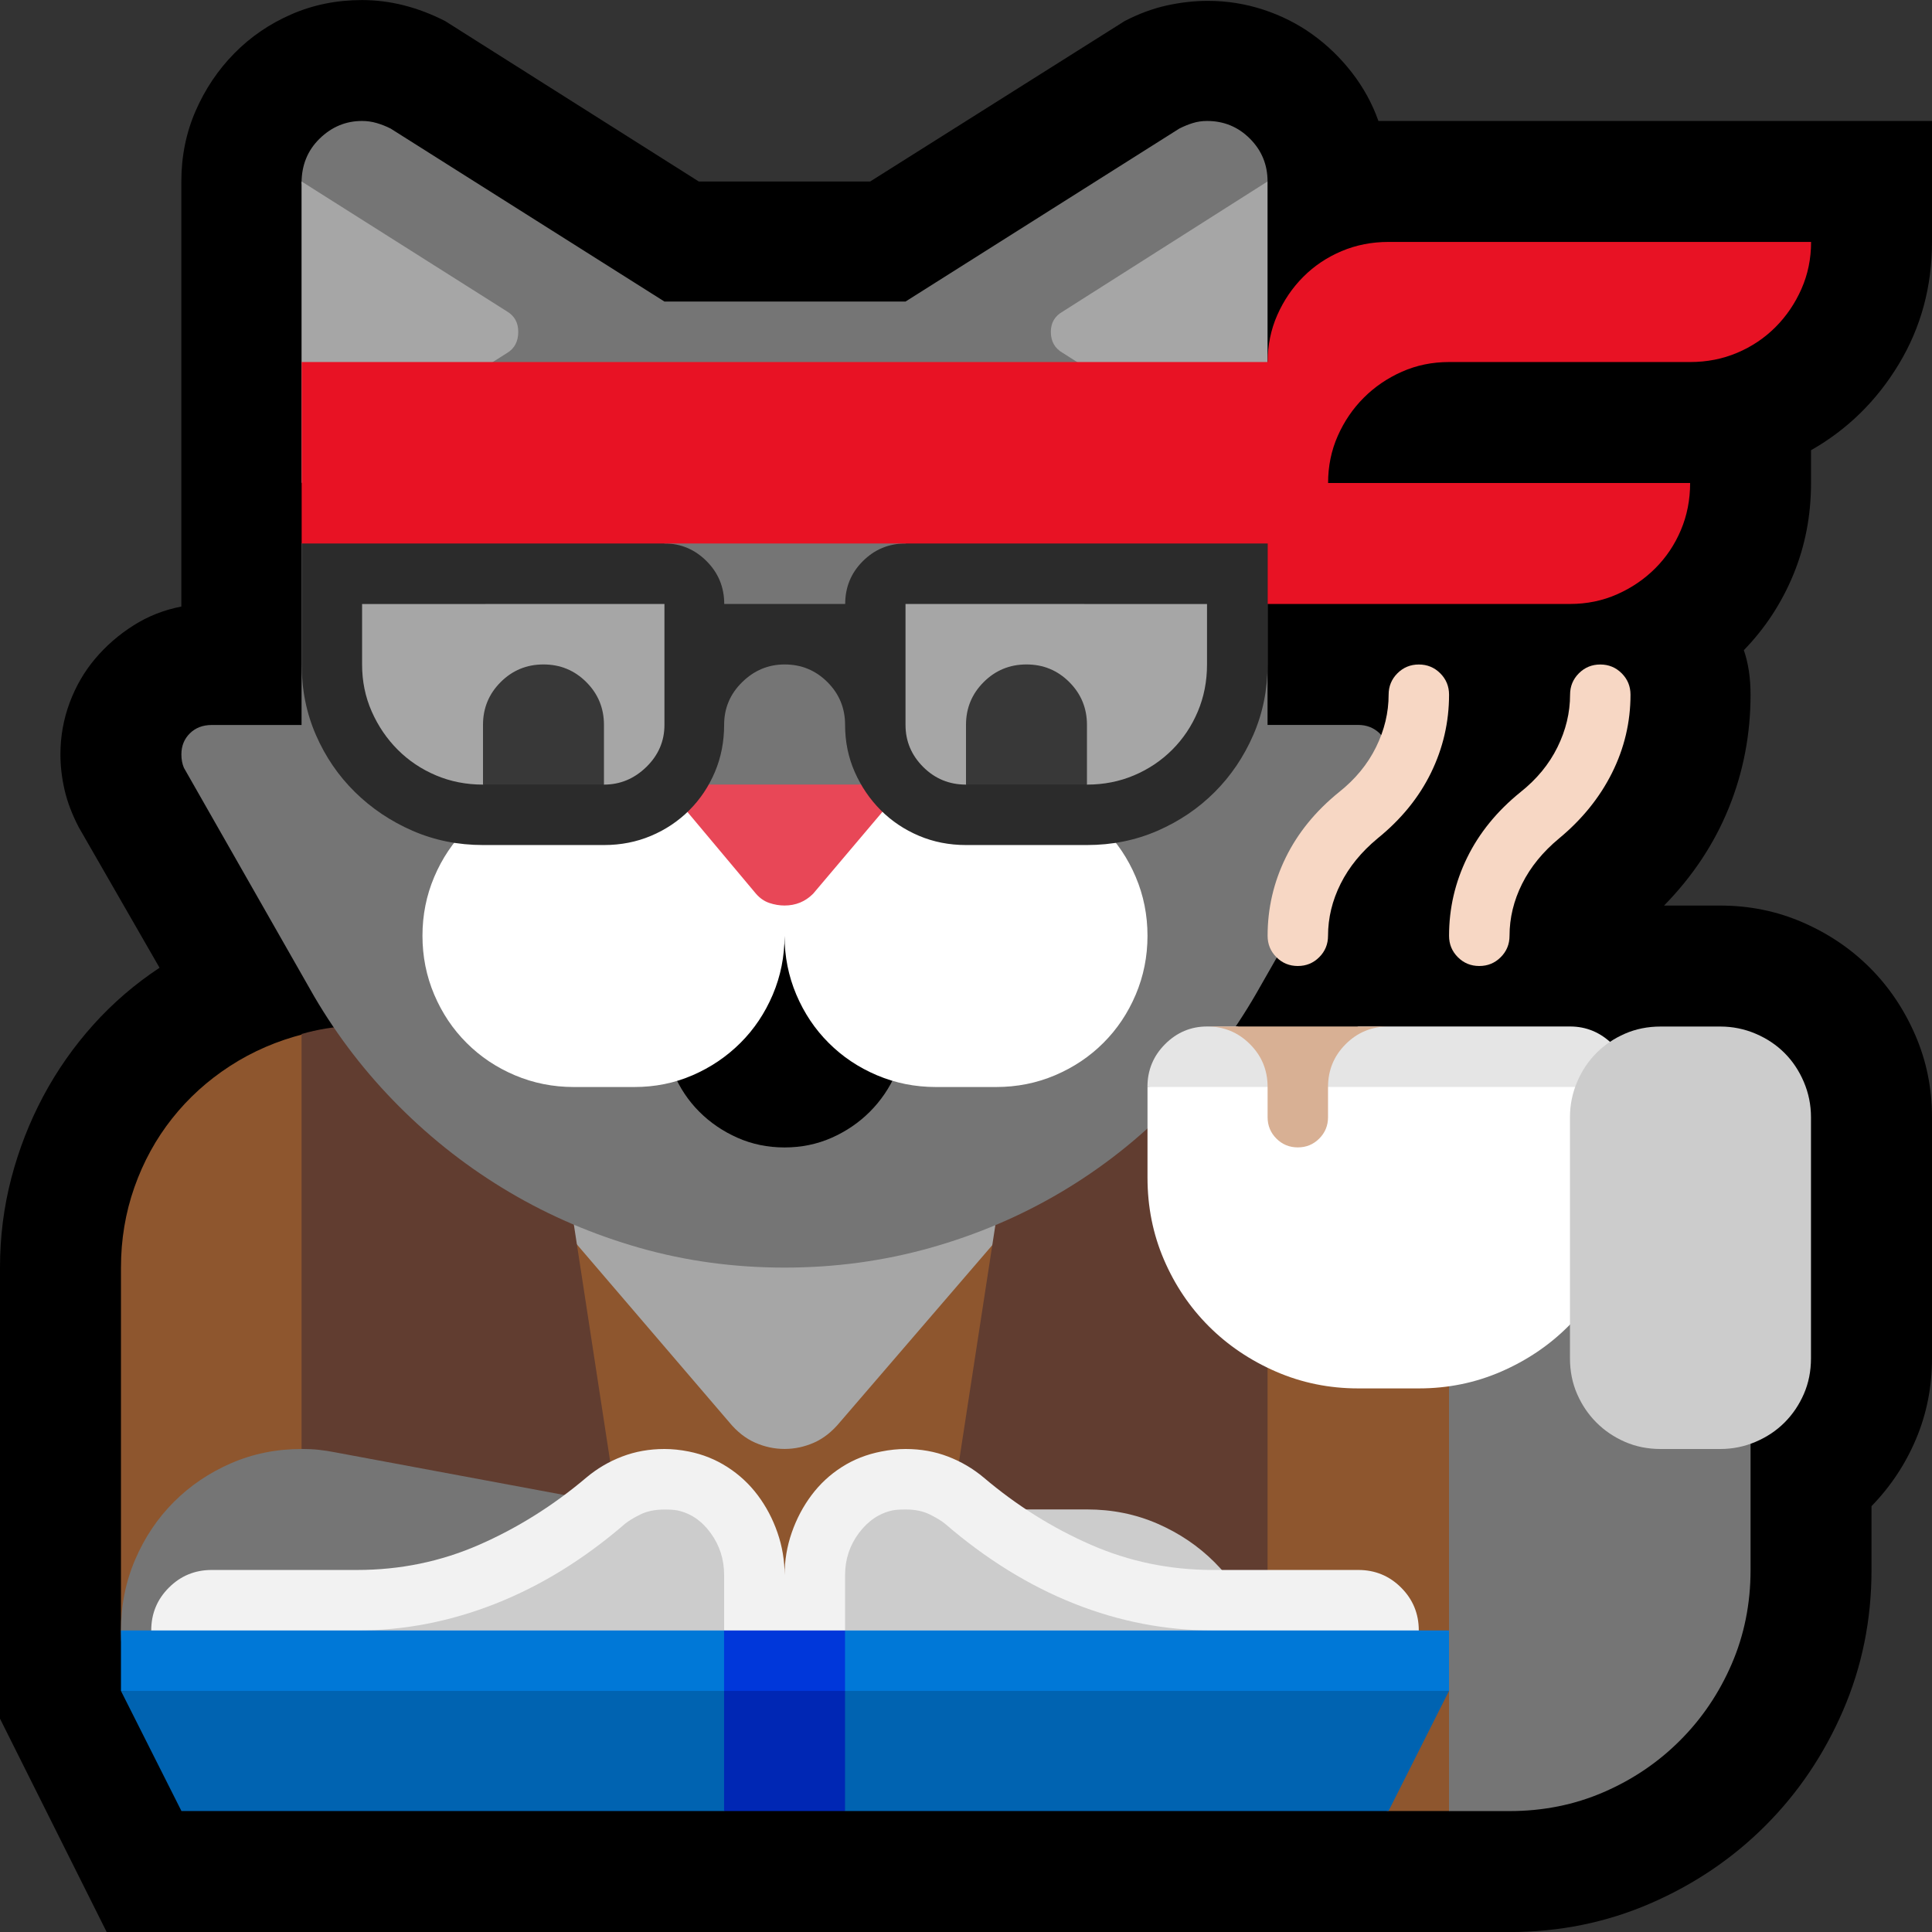 <svg xmlns="http://www.w3.org/2000/svg" viewBox="0 0 36 36">
  <rect x="0" y="0" width="36" height="36" fill="#333333" stroke="none"/>
  <path d="m33.746 9q0 0.908-0.329 1.706t-0.923 1.409q0.125 0.36 0.125 0.83 0 1.111-0.407 2.113-0.407 1.002-1.205 1.816h1.049q0.814 0 1.534 0.313 0.72 0.313 1.252 0.845 0.532 0.532 0.845 1.252 0.313 0.72 0.313 1.534v4.492q0 0.798-0.297 1.503-0.297 0.704-0.83 1.252v1.19q0 1.393-0.532 2.622-0.532 1.229-1.448 2.144-0.916 0.916-2.144 1.448-1.229 0.532-2.622 0.532h-26.139l-1.988-3.976v-8.405q0-0.861 0.211-1.667 0.211-0.806 0.595-1.526t0.931-1.33q0.548-0.61 1.236-1.064l-1.503-2.614q-0.188-0.36-0.266-0.697-0.078-0.337-0.078-0.665 0-0.501 0.172-0.963 0.172-0.462 0.477-0.822t0.712-0.618 0.892-0.352v-7.92q0-0.704 0.266-1.315 0.266-0.61 0.72-1.072 0.454-0.462 1.064-0.728 0.61-0.266 1.315-0.266 0.783 0 1.55 0.391l4.727 2.99h3.193l4.743-2.99q0.391-0.203 0.783-0.29 0.391-0.086 0.767-0.086 0.532 0 1.033 0.164 0.501 0.164 0.916 0.462t0.736 0.712q0.321 0.415 0.493 0.9h10.315v2.254q0 1.252-0.618 2.277-0.618 1.025-1.636 1.604z"/>
  <path d="m25.873 33.746-23.619-3.365v-6.762q0-0.783 0.25-1.495 0.251-0.712 0.704-1.284t1.08-0.978 1.377-0.595q0.172 0 0.548 0.157 0.376 0.157 0.751 0.329 0.438 0.219 0.939 0.485l2.223-1.111h6.746q1.143 0 2.223 0.235 0.313 0.078 0.681 0.36 0.368 0.282 0.681 0.595 0.376 0.376 0.736 0.814 0.501 0.016 0.971 0.078 0.407 0.063 0.814 0.164 0.407 0.102 0.642 0.321 0.986 0.892 1.675 1.925h2.27v9.595l-0.564 0.532z" fill="#8e562e"/>
  <path d="m13.586 26.499-3.459-4.038v-3.334h9v3.334l-3.475 4.038q-0.219 0.266-0.485 0.383-0.266 0.117-0.548 0.117-0.282 0-0.548-0.117t-0.485-0.383z" fill="#a6a6a6"/>
  <path d="m17.045 32.603 2.035-13.242q1.299 0.297 2.442 0.892 1.143 0.595 2.097 1.456v10.894zm-11.426 0v-13.336q0.219-0.063 0.454-0.102 0.235-0.039 0.47-0.039h3.584l2.066 13.477z" fill="#613d30"/>
  <path d="m5.619 27q-0.704 0-1.315 0.266-0.61 0.266-1.064 0.72-0.454 0.454-0.72 1.072t-0.266 1.323 0.266 1.135q0.266 0.43 0.72 0.673 0.454 0.243 1.064 0.329 0.611 0.086 1.315 0.086h6.762l2.348-1.503-2.348-2.896-6.136-1.143q-0.157-0.031-0.305-0.047-0.149-0.016-0.321-0.016zm20.254-12.944q0 0.141-0.063 0.25l-2.395 4.195q-0.657 1.143-1.581 2.09-0.923 0.947-2.058 1.62-1.135 0.673-2.442 1.041-1.307 0.368-2.716 0.368t-2.7-0.368q-1.291-0.368-2.418-1.033-1.127-0.665-2.058-1.597-0.931-0.931-1.589-2.058l-2.426-4.257q-0.047-0.11-0.047-0.25 0-0.235 0.157-0.391t0.407-0.157h1.675v-3.381l1.597-1.659-1.597-5.056q0-0.501 0.337-0.83 0.337-0.329 0.79-0.329 0.141 0 0.274 0.039t0.258 0.102l5.103 3.224h4.492l5.103-3.224q0.125-0.063 0.25-0.102 0.125-0.039 0.266-0.039 0.469 0 0.798 0.329 0.329 0.329 0.329 0.798l-1.941 5.087 1.941 1.659v3.381h1.69q0.235 0 0.399 0.157 0.164 0.157 0.164 0.391zm1.127 10.143v9.548h1.127q0.939 0 1.753-0.352 0.814-0.352 1.424-0.963 0.611-0.61 0.963-1.424 0.352-0.814 0.352-1.753v-5.056z" fill="#757575"/>
  <path d="m16.873 19.127q0 0.47-0.18 0.877-0.18 0.407-0.485 0.712t-0.712 0.485q-0.407 0.18-0.877 0.18-0.469 0-0.876-0.18-0.407-0.18-0.712-0.485-0.305-0.305-0.477-0.712-0.172-0.407-0.172-0.877 0-0.47 0.172-0.877 0.172-0.407 0.477-0.712 0.305-0.305 0.712-0.485 0.407-0.18 0.876-0.18 0.47 0 0.877 0.18 0.407 0.18 0.712 0.485t0.485 0.712q0.18 0.407 0.18 0.877z"/>
  <path d="m25.873 19.69 4.508 0.563v1.69q0 0.814-0.313 1.526-0.313 0.712-0.845 1.244-0.532 0.532-1.252 0.845t-1.534 0.313h-1.127q-0.814 0-1.534-0.313t-1.252-0.845q-0.532-0.532-0.837-1.244-0.305-0.712-0.305-1.526v-1.69zm-7.309-5.071q0.579 0 1.096 0.219 0.517 0.219 0.9 0.603 0.384 0.383 0.603 0.9 0.219 0.517 0.219 1.096t-0.219 1.096q-0.219 0.517-0.603 0.9-0.383 0.383-0.9 0.603-0.516 0.219-1.096 0.219h-1.127q-0.579 0-1.096-0.219-0.517-0.219-0.9-0.603-0.384-0.383-0.603-0.9-0.219-0.517-0.219-1.096 0 0.579-0.219 1.096-0.219 0.517-0.603 0.9-0.384 0.383-0.892 0.603t-1.088 0.219h-1.127q-0.579 0-1.096-0.219t-0.9-0.603q-0.384-0.383-0.603-0.9-0.219-0.517-0.219-1.096t0.219-1.096q0.219-0.517 0.603-0.9t0.9-0.603 1.096-0.219h1.69l2.238 0.563 2.254-0.563z" fill="#fff"/>
  <path d="m21.381 20.254q0-0.47 0.329-0.798 0.329-0.329 0.783-0.329h0.564l1.127 0.563 1.127-0.563h3.944q0.454 0 0.79 0.329 0.337 0.329 0.337 0.798z" fill="#e5e5e5"/>
  <path d="m30.944 27q-0.36 0-0.665-0.133-0.305-0.133-0.532-0.36-0.227-0.227-0.36-0.532-0.133-0.305-0.133-0.665v-4.492q0-0.344 0.133-0.657 0.133-0.313 0.36-0.54 0.227-0.227 0.532-0.36t0.665-0.133h1.111q0.344 0 0.657 0.133 0.313 0.133 0.54 0.36 0.227 0.227 0.36 0.54 0.133 0.313 0.133 0.657v4.492q0 0.36-0.133 0.665-0.133 0.305-0.36 0.532-0.227 0.227-0.54 0.36-0.313 0.133-0.657 0.133zm-7.325 5.65h-7.873v-1.143q0-0.704 0.266-1.323t0.728-1.072q0.462-0.454 1.072-0.72 0.61-0.266 1.315-0.266h1.127q0.704 0 1.315 0.266 0.61 0.266 1.064 0.72 0.454 0.454 0.72 1.072 0.266 0.618 0.266 1.323z" fill="#ccc"/>
  <path d="m16.873 14.619-1.722 2.035q-0.219 0.219-0.532 0.219-0.141 0-0.282-0.047-0.141-0.047-0.25-0.172l-1.706-2.035z" fill="#e84757"/>
  <path d="m25.873 19.127q-0.469 0-0.798 0.329-0.329 0.329-0.329 0.798v0.563q0 0.235-0.164 0.399-0.164 0.164-0.399 0.164t-0.399-0.164q-0.164-0.164-0.164-0.399v-0.563q0-0.47-0.329-0.798-0.329-0.329-0.798-0.329z" fill="#d8b094"/>
  <path d="m24.183 18q-0.235 0-0.399-0.164-0.164-0.164-0.164-0.399 0-0.767 0.337-1.456 0.337-0.689 0.994-1.221 0.454-0.36 0.689-0.837 0.235-0.477 0.235-0.978 0-0.235 0.164-0.399 0.164-0.164 0.399-0.164t0.399 0.164q0.164 0.164 0.164 0.399 0 0.767-0.337 1.456t-0.994 1.221q-0.454 0.376-0.689 0.845-0.235 0.47-0.235 0.97 0 0.235-0.164 0.399-0.164 0.164-0.399 0.164zm3.381 0q-0.235 0-0.399-0.164-0.164-0.164-0.164-0.399 0-0.767 0.337-1.456t0.994-1.221q0.454-0.36 0.689-0.837t0.235-0.978q0-0.235 0.164-0.399 0.164-0.164 0.399-0.164t0.399 0.164q0.164 0.164 0.164 0.399 0 0.767-0.344 1.456-0.344 0.689-0.986 1.221-0.454 0.376-0.689 0.845-0.235 0.47-0.235 0.97 0 0.235-0.164 0.399-0.164 0.164-0.399 0.164z" fill="#f7d7c4"/>
  <path d="m19.91 8.718 3.709 1.409v2.254q0 0.704-0.266 1.315-0.266 0.61-0.72 1.064-0.454 0.454-1.064 0.72t-1.315 0.266h-2.254q-0.47 0-0.876-0.172-0.407-0.172-0.712-0.477t-0.485-0.712q-0.18-0.407-0.18-0.877 0-0.47-0.329-0.798-0.329-0.329-0.798-0.329-0.454 0-0.79 0.329-0.337 0.329-0.337 0.798 0 0.47-0.172 0.877-0.172 0.407-0.477 0.712t-0.712 0.477q-0.407 0.172-0.876 0.172h-2.254q-0.704 0-1.315-0.266-0.61-0.266-1.072-0.72-0.462-0.454-0.728-1.064-0.266-0.61-0.266-1.315v-2.254l3.663-1.409 3.099 1.409q0.454 0 0.783 0.329 0.329 0.329 0.329 0.798h2.254q0-0.47 0.329-0.798 0.329-0.329 0.798-0.329z" fill="#2b2b2b"/>
  <path d="m16.873 11.254v2.254q0 0.454 0.329 0.783 0.329 0.329 0.798 0.329l1.127-0.563 1.127 0.563q0.47 0 0.876-0.172 0.407-0.172 0.712-0.477 0.305-0.305 0.477-0.712t0.172-0.877v-1.127zm-4.492 0v2.254q0 0.454-0.337 0.783-0.337 0.329-0.79 0.329l-1.127-0.563-1.127 0.563q-0.47 0-0.876-0.172-0.407-0.172-0.712-0.477-0.305-0.305-0.485-0.712t-0.18-0.877v-1.127zm-2.927-4.68-3.835 2.426v-5.619l3.835 2.426q0.203 0.125 0.203 0.376 0 0.266-0.203 0.391zm10.346 0 3.819 2.426v-5.619l-3.819 2.426q-0.219 0.125-0.219 0.376 0 0.266 0.219 0.391z" fill="#a6a6a6"/>
  <path d="m9 14.619v-1.111q0-0.47 0.329-0.798 0.329-0.329 0.798-0.329 0.469 0 0.798 0.329 0.329 0.329 0.329 0.798v1.111zm9 0v-1.111q0-0.47 0.329-0.798 0.329-0.329 0.798-0.329 0.469 0 0.798 0.329 0.329 0.329 0.329 0.798v1.111z" fill="#383838"/>
  <path d="m27 6.746q-0.47 0-0.876 0.18-0.407 0.18-0.712 0.485-0.305 0.305-0.485 0.712-0.18 0.407-0.18 0.877h6.746q0 0.47-0.172 0.877-0.172 0.407-0.477 0.712-0.305 0.305-0.712 0.485-0.407 0.18-0.876 0.18h-5.635v-1.127h-18v-3.381h18q0-0.47 0.18-0.877 0.18-0.407 0.485-0.712 0.305-0.305 0.712-0.477 0.407-0.172 0.876-0.172h7.873q0 0.47-0.18 0.877-0.18 0.407-0.485 0.712t-0.712 0.477q-0.407 0.172-0.876 0.172z" fill="#e81224"/>
  <path d="m25.31 29.254q0.469 0 0.798 0.329 0.329 0.329 0.329 0.798v1.127h-23.619v-1.127q0-0.47 0.329-0.798 0.329-0.329 0.798-0.329h2.708q1.205 0 2.277-0.47 1.072-0.47 1.996-1.252 0.297-0.25 0.665-0.391 0.368-0.141 0.79-0.141 0.219 0 0.454 0.047 0.391 0.078 0.72 0.29 0.329 0.211 0.564 0.524 0.235 0.313 0.368 0.697 0.133 0.383 0.133 0.79 0-0.407 0.133-0.79 0.133-0.383 0.368-0.697t0.564-0.524q0.329-0.211 0.736-0.29 0.235-0.047 0.454-0.047 0.423 0 0.79 0.141t0.665 0.391q0.923 0.783 1.996 1.252 1.072 0.47 2.277 0.47z" fill="#f2f2f2"/>
  <path d="m12.616 28.143q0.376 0.078 0.626 0.423 0.251 0.344 0.251 0.783v1.033h-6.84q1.315 0 2.583-0.501t2.41-1.487q0.094-0.078 0.282-0.172 0.188-0.094 0.454-0.094 0.157 0 0.235 0.016zm4.023 0q0.078-0.016 0.235-0.016 0.266 0 0.454 0.094 0.188 0.094 0.282 0.172 1.143 0.986 2.403 1.487t2.59 0.501h-6.856v-1.033q0-0.438 0.258-0.783 0.258-0.344 0.634-0.423z" fill="#ccc"/>
  <path d="m27 31.508-12.381 1.111-12.365-1.111v-1.127h11.238l1.127 0.563 1.127-0.563h11.254z" fill="#0078d7"/>
  <path d="m15.746 33.746-1.127-1.127-1.127 1.127h-10.111l-1.127-2.238h24.746l-1.127 2.238z" fill="#0063b1"/>
  <path d="m15.746 31.508-1.127 1.111-1.127-1.111v-1.127h2.254z" fill="#0037da"/>
  <path d="m15.746 33.746h-2.254v-2.238h2.254z" fill="#0027b4"/>
</svg>
